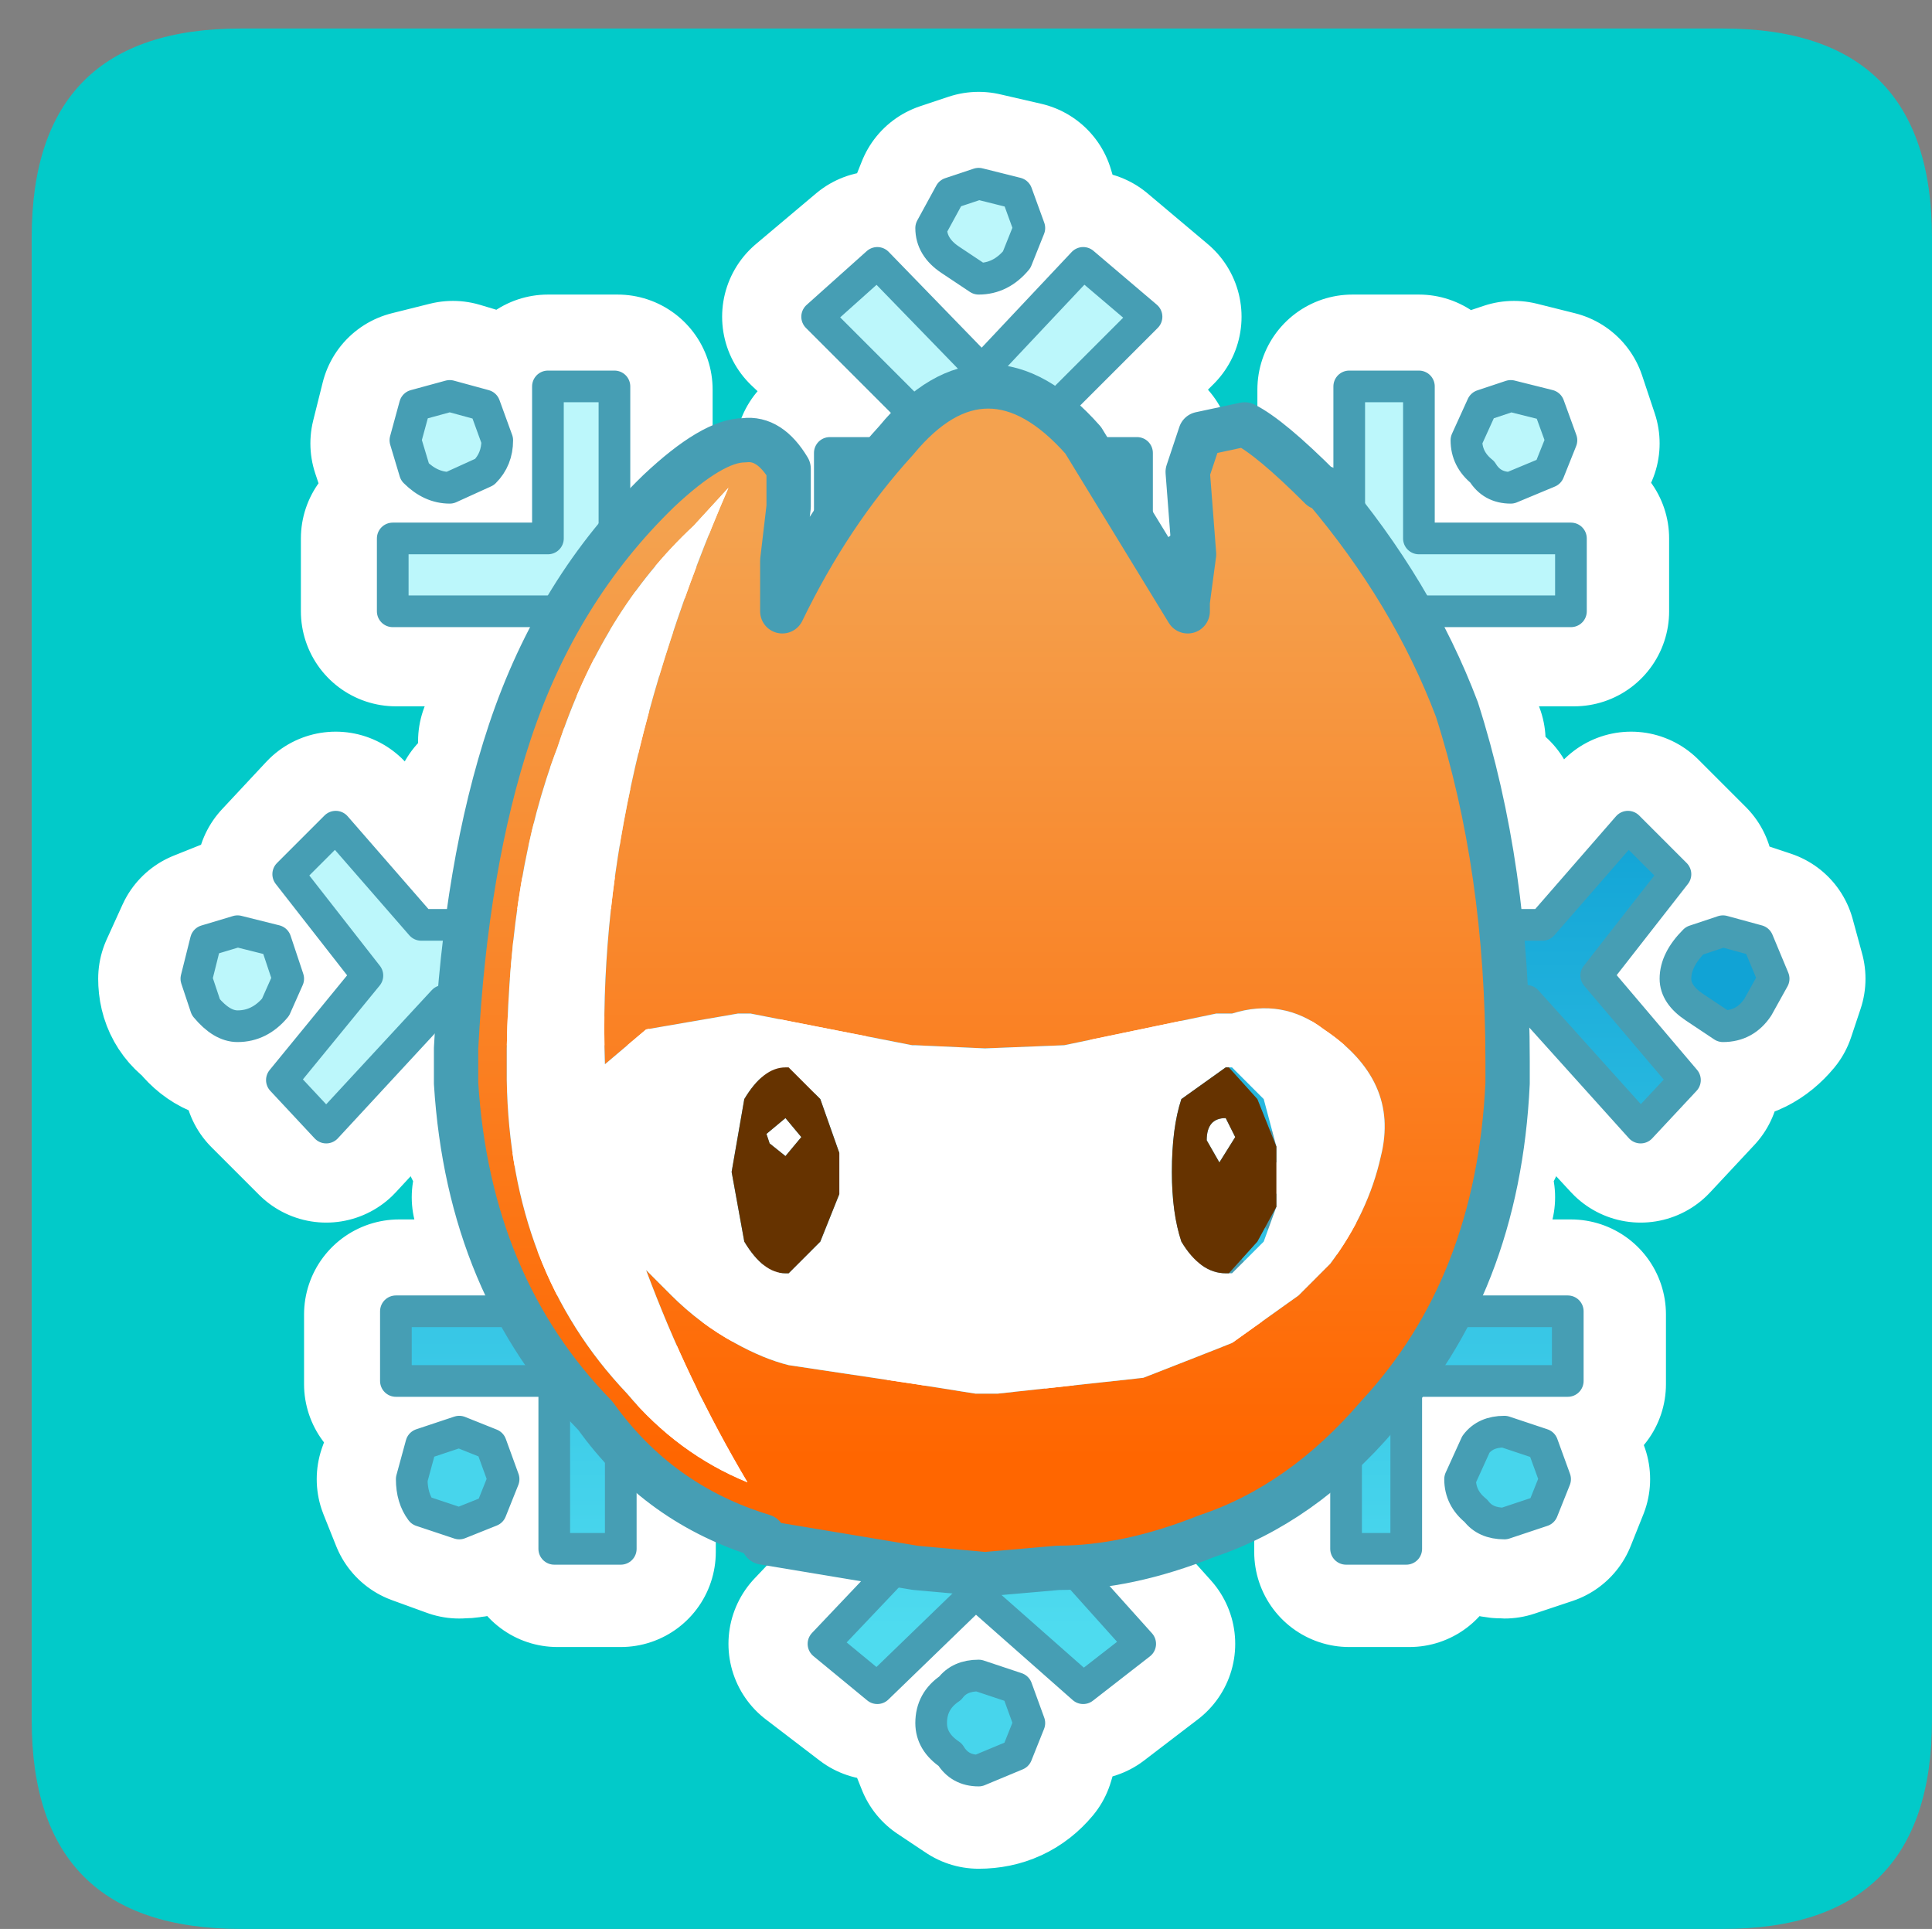 <?xml version="1.0" encoding="UTF-8" standalone="no"?>
<svg xmlns:ffdec="https://www.free-decompiler.com/flash" xmlns:xlink="http://www.w3.org/1999/xlink" ffdec:objectType="frame" height="30.45px" width="30.5px" xmlns="http://www.w3.org/2000/svg">
  <rect width="100%" height="100%" fill="#808080" stroke="none"/>
  <g transform="matrix(1.0, 0.0, 0.0, 1.0, 0.0, 0.0)">
    <use ffdec:characterId="1" height="30.0" transform="matrix(1.0, 0.0, 0.0, 1.0, 0.0, 0.0)" width="30.0" xlink:href="#shape0"/>
    <use ffdec:characterId="3" height="30.0" transform="matrix(1.0, 0.0, 0.0, 1.0, 0.5, 0.45)" width="30.0" xlink:href="#sprite0"/>
  </g>
  <defs>
    <g id="shape0" transform="matrix(1.0, 0.0, 0.0, 1.0, 0.0, 0.0)">
      <path d="M0.0 0.0 L30.0 0.0 30.0 30.0 0.0 30.0 0.0 0.0" fill="#33cc66" fill-opacity="0.0" fill-rule="evenodd" stroke="none"/>
    </g>
    <g id="sprite0" transform="matrix(1.0, 0.0, 0.0, 1.0, 0.0, 30.0)">
      <use ffdec:characterId="2" height="30.0" transform="matrix(1.0, 0.0, 0.0, 1.0, 0.0, -30.0)" width="30.0" xlink:href="#shape1"/>
    </g>
    <g id="shape1" transform="matrix(1.0, 0.0, 0.0, 1.0, 0.0, 30.0)">
      <path d="M3.3 -30.0 L26.7 -30.0 Q30.0 -30.0 30.0 -26.7 L30.0 -3.3 Q30.0 0.0 26.7 0.0 L3.3 0.0 Q0.0 0.0 0.0 -3.3 L0.0 -26.7 Q0.0 -30.0 3.3 -30.0" fill="#02cac9" fill-rule="evenodd" stroke="none"/>
      <path d="M12.1 -20.05 L12.75 -20.25 Q13.2 -20.25 14.0 -19.55 L14.3 -19.7 14.8 -19.9 Q15.3 -19.9 15.5 -19.5 L15.75 -18.95 16.55 -20.1 16.7 -20.35 Q17.4 -20.95 18.0 -20.05 L18.2 -19.7 18.2 -18.95 18.2 -16.8 18.45 -16.8 Q19.4 -16.8 19.4 -15.8 18.9 -12.2 18.2 -11.15 L18.0 -10.95 Q17.85 -10.8 17.6 -10.8 17.1 -10.8 16.75 -11.25 L16.55 -11.7 Q16.2 -11.45 15.85 -11.45 L13.95 -11.55 Q11.15 -11.55 11.15 -14.7 L11.45 -15.9 11.75 -17.55 11.65 -19.1 11.75 -19.2 Q11.8 -19.85 12.1 -20.05" fill="#ffffff" fill-rule="evenodd" stroke="none"/>
      <path d="M14.5 -26.35 L14.95 -26.05 Q15.35 -26.05 15.6 -26.35 L15.75 -26.85 15.6 -27.35 14.95 -27.5 14.5 -27.35 14.3 -26.85 14.5 -26.35 M16.55 -20.1 L15.8 -20.1 15.8 -23.65 17.6 -25.45 16.65 -26.25 15.0 -24.6 13.35 -26.25 12.4 -25.45 14.3 -23.65 14.3 -20.1 13.5 -20.1 13.5 -23.3 12.6 -23.3 12.6 -21.35 11.3 -22.2 10.7 -21.65 12.1 -20.05 M16.55 -20.1 L16.55 -23.3 17.45 -23.3 17.45 -21.35 18.75 -22.2 19.35 -21.65 18.0 -20.05 M18.2 -18.95 L20.85 -21.8 20.85 -24.3 21.9 -24.3 21.9 -21.95 24.35 -21.95 24.35 -20.8 21.55 -20.8 18.95 -18.3 19.7 -17.6 21.7 -19.35 22.4 -18.75 21.7 -17.7 22.9 -17.7 22.9 -16.8 20.0 -16.8 20.0 -15.85 23.85 -15.85 25.25 -17.4 26.0 -16.65 24.75 -15.1 26.1 -13.4 25.4 -12.65 23.55 -14.65 19.95 -14.65 19.95 -13.7 22.7 -13.7 22.7 -12.5 21.5 -12.5 22.55 -11.55 21.7 -10.7 20.1 -12.3 19.35 -12.3 19.35 -11.55 21.1 -9.7 24.3 -9.7 24.3 -8.6 21.75 -8.6 21.75 -5.95 20.8 -5.95 20.8 -8.65 18.2 -11.15 M18.0 -10.95 L18.0 -10.0 19.3 -8.5 18.65 -7.75 17.6 -8.45 17.6 -7.3 16.75 -7.3 16.75 -10.25 15.75 -10.25 15.75 -6.45 17.5 -4.5 16.65 -3.85 14.9 -5.3 13.35 -3.85 12.5 -4.5 14.35 -6.45 14.35 -10.25 13.25 -10.25 13.25 -7.3 12.4 -7.3 12.4 -8.45 11.4 -7.75 10.75 -8.5 12.05 -10.0 12.05 -11.35 9.3 -8.65 9.3 -5.95 8.3 -5.95 8.3 -8.6 5.8 -8.6 5.8 -9.7 8.9 -9.7 10.7 -11.55 10.7 -12.3 9.85 -12.3 8.35 -10.7 7.5 -11.55 8.5 -12.5 7.35 -12.5 7.35 -13.7 10.05 -13.7 10.05 -14.65 6.5 -14.65 4.65 -12.65 3.9 -13.4 5.35 -15.1 4.1 -16.65 4.8 -17.4 6.2 -15.85 9.95 -15.85 9.95 -16.8 7.2 -16.8 7.2 -17.7 8.35 -17.7 7.6 -18.75 8.35 -19.35 10.35 -17.6 11.1 -18.3 8.45 -20.8 5.75 -20.8 5.75 -21.95 8.15 -21.95 8.15 -24.3 9.25 -24.3 9.25 -21.8 11.75 -19.2 M6.65 -22.75 L6.05 -23.0 5.9 -23.45 6.05 -24.05 6.65 -24.2 7.15 -24.05 7.35 -23.45 7.15 -23.0 Q7.0 -22.75 6.65 -22.75 M3.8 -15.55 L4.1 -15.0 Q4.1 -14.7 3.8 -14.55 3.65 -14.25 3.3 -14.25 3.0 -14.25 2.8 -14.55 2.55 -14.7 2.55 -15.0 L2.8 -15.55 3.3 -15.75 Q3.65 -15.75 3.8 -15.55 M6.75 -6.4 L6.2 -6.6 6.0 -7.1 6.2 -7.65 6.75 -7.85 7.25 -7.65 7.5 -7.1 7.25 -6.6 Q7.1 -6.4 6.75 -6.4 M14.5 -2.75 L14.95 -2.45 Q15.35 -2.45 15.6 -2.75 L15.75 -3.25 15.6 -3.85 14.95 -4.0 14.5 -3.85 14.3 -3.25 14.5 -2.75 M22.95 -24.05 Q22.7 -23.75 22.7 -23.45 L22.95 -23.0 23.4 -22.75 24.0 -23.0 24.2 -23.45 24.0 -24.05 23.4 -24.2 22.95 -24.05 M26.2 -15.55 L26.0 -15.0 Q26.0 -14.7 26.2 -14.55 L26.7 -14.25 Q27.05 -14.25 27.3 -14.55 L27.45 -15.0 27.3 -15.55 26.7 -15.75 26.2 -15.55 M23.25 -7.85 Q23.0 -7.85 22.8 -7.65 L22.55 -7.1 Q22.55 -6.8 22.8 -6.6 23.0 -6.4 23.25 -6.4 L23.85 -6.6 24.05 -7.1 23.85 -7.65 23.25 -7.85 Z" fill="none" stroke="#ffffff" stroke-linecap="round" stroke-linejoin="round" stroke-width="3.0"/>
      <path d="M9.35 -16.85 L7.2 -16.85 7.2 -17.7 8.3 -17.7 7.6 -18.75 8.3 -19.4 10.3 -17.55 11.1 -18.3 8.45 -20.8 5.7 -20.8 5.7 -21.95 8.15 -21.95 8.15 -24.35 9.2 -24.35 9.2 -21.85 12.0 -18.8 12.6 -19.55 10.7 -21.65 11.25 -22.25 12.6 -21.3 12.6 -23.3 13.5 -23.3 13.5 -20.05 14.2 -20.05 14.2 -23.65 12.4 -25.45 13.35 -26.3 15.0 -24.6 16.6 -26.3 17.6 -25.45 15.8 -23.65 15.8 -20.05 16.5 -20.05 16.5 -23.3 17.45 -23.3 17.45 -21.3 18.75 -22.25 19.35 -21.65 17.9 -20.0 Q14.75 -19.85 11.65 -18.35 L9.35 -16.85 M14.5 -27.4 L14.95 -27.55 15.55 -27.4 15.75 -26.85 15.55 -26.35 Q15.3 -26.05 14.95 -26.05 L14.5 -26.35 Q14.2 -26.55 14.2 -26.85 L14.5 -27.4 M19.2 -20.05 L20.8 -21.85 20.8 -24.35 21.9 -24.35 21.9 -21.95 24.3 -21.95 24.3 -20.8 21.55 -20.8 20.7 -19.95 19.2 -20.05 M7.25 -14.65 L6.5 -14.65 4.65 -12.65 3.95 -13.4 5.3 -15.05 4.05 -16.65 4.8 -17.4 6.15 -15.85 8.25 -15.85 7.25 -14.65 M6.6 -22.75 Q6.3 -22.75 6.05 -23.0 L5.9 -23.5 6.05 -24.05 6.6 -24.2 7.15 -24.05 7.35 -23.5 Q7.35 -23.2 7.15 -23.0 L6.6 -22.75 M3.85 -15.6 L4.05 -15.0 3.85 -14.55 Q3.6 -14.25 3.25 -14.25 3.0 -14.25 2.75 -14.55 L2.6 -15.0 2.75 -15.6 3.25 -15.75 3.85 -15.6 M23.35 -24.2 L23.95 -24.05 24.15 -23.5 23.95 -23.0 23.35 -22.75 Q23.05 -22.75 22.9 -23.0 22.65 -23.2 22.65 -23.5 L22.9 -24.05 23.35 -24.2" fill="#bcf7fb" fill-rule="evenodd" stroke="none"/>
      <path d="M9.35 -16.85 L11.65 -18.35 Q14.75 -19.85 17.9 -20.0 L17.45 -19.55 18.0 -18.8 19.2 -20.05 20.7 -19.95 18.95 -18.3 19.7 -17.55 21.65 -19.4 22.45 -18.75 21.65 -17.7 22.85 -17.7 22.85 -16.85 20.0 -16.85 20.0 -15.85 23.85 -15.85 25.2 -17.4 25.95 -16.65 24.7 -15.05 26.1 -13.4 25.4 -12.65 23.6 -14.65 19.95 -14.65 19.95 -13.7 22.65 -13.7 22.65 -12.5 21.5 -12.5 22.55 -11.55 21.65 -10.75 20.1 -12.35 19.35 -12.35 19.35 -11.55 21.15 -9.75 24.25 -9.75 24.25 -8.65 21.7 -8.65 21.7 -6.0 20.75 -6.0 20.75 -8.7 17.95 -11.3 17.95 -10.0 19.25 -8.55 18.65 -7.75 17.6 -8.5 17.6 -7.35 16.7 -7.35 16.7 -10.25 15.75 -10.25 15.75 -6.45 17.5 -4.5 16.6 -3.8 14.9 -5.3 13.35 -3.8 12.5 -4.5 14.35 -6.45 14.35 -10.25 13.25 -10.25 13.25 -7.35 12.4 -7.35 12.4 -8.5 11.4 -7.75 10.75 -8.55 12.05 -10.0 12.05 -11.3 9.3 -8.7 9.3 -6.0 8.25 -6.0 8.25 -8.65 5.75 -8.65 5.75 -9.75 8.9 -9.75 10.7 -11.55 10.7 -12.35 9.85 -12.35 8.3 -10.75 7.45 -11.55 8.5 -12.5 7.35 -12.5 7.35 -13.7 10.0 -13.7 10.0 -14.65 7.25 -14.65 8.25 -15.85 9.95 -15.85 9.95 -16.85 9.35 -16.85 M16.6 -18.75 L16.1 -18.75 15.55 -18.25 15.35 -17.5 15.7 -17.1 16.15 -17.05 Q16.5 -17.15 16.65 -17.5 L16.9 -18.3 16.6 -18.75 M13.3 -18.75 L13.1 -18.3 Q12.95 -18.0 13.25 -17.5 13.4 -17.15 13.8 -17.05 L14.35 -17.1 14.6 -17.5 14.45 -18.25 13.9 -18.75 13.3 -18.75 M13.2 -16.45 L12.6 -16.85 11.8 -16.75 11.4 -16.4 11.5 -15.85 12.25 -15.45 12.9 -15.6 Q13.2 -15.6 13.25 -15.85 L13.2 -16.45 M18.4 -15.85 L18.6 -16.4 18.15 -16.75 17.4 -16.85 16.7 -16.45 Q16.6 -16.2 16.65 -15.85 16.7 -15.6 17.05 -15.6 L17.75 -15.45 18.4 -15.85 M13.8 -13.35 L13.25 -12.85 Q12.95 -12.4 13.1 -12.1 L13.3 -11.6 13.9 -11.6 14.45 -12.15 14.6 -12.85 14.35 -13.3 13.8 -13.35 M11.45 -13.7 L11.55 -13.25 12.1 -13.15 Q12.5 -13.15 12.85 -13.5 L13.2 -14.05 12.9 -14.6 Q12.75 -14.85 12.6 -14.75 12.2 -14.8 11.85 -14.45 L11.45 -13.7 M17.1 -13.5 Q17.45 -13.15 17.85 -13.15 L18.35 -13.25 Q18.6 -13.5 18.45 -13.7 L18.1 -14.45 Q17.8 -14.8 17.4 -14.75 17.2 -14.85 17.05 -14.6 16.7 -14.4 16.7 -14.05 L17.1 -13.5 M16.15 -13.35 L15.7 -13.3 15.35 -12.85 15.55 -12.15 Q15.8 -11.7 16.1 -11.6 L16.6 -11.6 16.9 -12.1 16.65 -12.85 16.15 -13.35" fill="url(#gradient0)" fill-rule="evenodd" stroke="none"/>
      <path d="M6.75 -6.4 L6.15 -6.6 Q6.0 -6.8 6.0 -7.1 L6.15 -7.65 6.75 -7.85 7.25 -7.65 7.45 -7.1 7.25 -6.6 6.75 -6.4 M14.5 -2.75 Q14.2 -2.95 14.2 -3.25 14.2 -3.6 14.5 -3.8 14.65 -4.0 14.95 -4.0 L15.55 -3.8 15.75 -3.25 15.55 -2.75 14.95 -2.5 Q14.65 -2.5 14.5 -2.75 M23.25 -7.85 L23.85 -7.65 24.05 -7.1 23.85 -6.6 23.25 -6.4 Q22.95 -6.4 22.8 -6.6 22.55 -6.8 22.55 -7.1 L22.8 -7.65 Q22.95 -7.85 23.25 -7.85" fill="#47d5ec" fill-rule="evenodd" stroke="none"/>
      <path d="M26.25 -15.6 L26.7 -15.75 27.25 -15.6 27.5 -15.0 27.25 -14.55 Q27.05 -14.25 26.7 -14.25 L26.25 -14.55 Q25.95 -14.75 25.95 -15.0 25.95 -15.3 26.25 -15.6" fill="#11a3d5" fill-rule="evenodd" stroke="none"/>
      <path d="M14.5 -27.4 L14.2 -26.85 Q14.2 -26.55 14.5 -26.35 L14.95 -26.05 Q15.3 -26.05 15.55 -26.35 L15.75 -26.85 15.55 -27.4 14.95 -27.55 14.5 -27.4 M17.9 -20.0 L19.35 -21.65 18.75 -22.25 17.45 -21.3 17.45 -23.3 16.5 -23.3 16.5 -20.05 15.8 -20.05 15.8 -23.65 17.6 -25.45 16.6 -26.3 15.0 -24.6 13.35 -26.3 12.4 -25.45 14.2 -23.65 14.2 -20.05 13.5 -20.05 13.5 -23.3 12.6 -23.3 12.6 -21.3 11.25 -22.25 10.7 -21.65 12.6 -19.55 12.0 -18.8 9.2 -21.85 9.2 -24.35 8.15 -24.35 8.15 -21.95 5.7 -21.95 5.7 -20.8 8.45 -20.8 11.1 -18.3 10.3 -17.55 8.3 -19.4 7.6 -18.75 8.3 -17.7 7.2 -17.7 7.2 -16.85 9.35 -16.85 9.95 -16.85 9.95 -15.85 8.25 -15.85 6.15 -15.85 4.8 -17.4 4.05 -16.65 5.3 -15.05 3.95 -13.4 4.65 -12.65 6.5 -14.65 7.25 -14.65 10.0 -14.65 10.0 -13.7 7.35 -13.7 7.35 -12.5 8.5 -12.5 7.45 -11.55 8.3 -10.75 9.85 -12.35 10.7 -12.35 10.7 -11.55 8.9 -9.75 5.75 -9.75 5.75 -8.65 8.25 -8.65 8.25 -6.0 9.3 -6.0 9.3 -8.7 12.05 -11.3 12.05 -10.0 10.75 -8.55 11.4 -7.75 12.4 -8.5 12.4 -7.35 13.25 -7.35 13.25 -10.25 14.35 -10.25 14.35 -6.45 12.5 -4.5 13.35 -3.8 14.9 -5.3 16.6 -3.8 17.5 -4.5 15.75 -6.45 15.75 -10.25 16.7 -10.25 16.7 -7.35 17.6 -7.35 17.6 -8.5 18.65 -7.75 19.25 -8.55 17.95 -10.0 17.95 -11.3 20.75 -8.7 20.75 -6.0 21.7 -6.0 21.7 -8.65 24.25 -8.65 24.25 -9.75 21.15 -9.75 19.35 -11.55 19.35 -12.35 20.1 -12.35 21.65 -10.75 22.55 -11.55 21.5 -12.5 22.65 -12.5 22.65 -13.7 19.95 -13.7 19.95 -14.65 23.6 -14.65 25.4 -12.65 26.1 -13.4 24.7 -15.05 25.95 -16.65 25.2 -17.4 23.85 -15.85 20.0 -15.85 20.0 -16.85 22.85 -16.85 22.85 -17.7 21.65 -17.7 22.45 -18.75 21.65 -19.4 19.7 -17.55 18.95 -18.3 20.7 -19.95 21.55 -20.8 24.3 -20.8 24.3 -21.95 21.9 -21.95 21.9 -24.35 20.8 -24.35 20.8 -21.85 19.2 -20.05 18.0 -18.8 17.45 -19.55 17.9 -20.0 M6.6 -22.75 Q6.3 -22.75 6.05 -23.0 L5.9 -23.5 6.05 -24.05 6.6 -24.2 7.15 -24.05 7.35 -23.5 Q7.35 -23.2 7.15 -23.0 L6.6 -22.75 M3.85 -15.6 L4.05 -15.0 3.85 -14.55 Q3.6 -14.25 3.25 -14.25 3.0 -14.25 2.75 -14.55 L2.6 -15.0 2.75 -15.6 3.25 -15.75 3.85 -15.6 M6.75 -6.4 L6.15 -6.6 Q6.0 -6.8 6.0 -7.1 L6.15 -7.65 6.75 -7.85 7.25 -7.65 7.45 -7.1 7.25 -6.6 6.75 -6.4 M14.5 -2.75 Q14.65 -2.5 14.95 -2.5 L15.55 -2.75 15.75 -3.25 15.55 -3.8 14.95 -4.0 Q14.65 -4.0 14.5 -3.8 14.2 -3.6 14.2 -3.25 14.2 -2.95 14.5 -2.75 M23.35 -24.2 L22.9 -24.05 22.65 -23.5 Q22.65 -23.2 22.9 -23.0 23.05 -22.75 23.35 -22.75 L23.95 -23.0 24.15 -23.5 23.95 -24.05 23.35 -24.2 M26.25 -15.6 Q25.95 -15.3 25.95 -15.0 25.95 -14.75 26.25 -14.55 L26.7 -14.25 Q27.05 -14.25 27.25 -14.55 L27.5 -15.0 27.25 -15.6 26.7 -15.75 26.25 -15.6 M23.25 -7.85 Q22.95 -7.85 22.8 -7.65 L22.55 -7.1 Q22.55 -6.8 22.8 -6.6 22.95 -6.4 23.25 -6.4 L23.85 -6.6 24.05 -7.1 23.85 -7.65 23.25 -7.85 Z" fill="none" stroke="#469eb4" stroke-linecap="round" stroke-linejoin="round" stroke-width="0.5"/>
      <path d="M11.55 -6.2 Q9.9 -6.7 8.9 -8.1 6.9 -10.15 6.7 -13.35 L6.7 -13.4 6.7 -13.9 Q6.85 -16.8 7.55 -18.9 8.3 -21.15 9.9 -22.7 10.75 -23.5 11.25 -23.5 11.65 -23.55 11.95 -23.05 L11.95 -22.45 11.85 -21.6 11.85 -21.55 11.85 -20.8 Q12.6 -22.35 13.65 -23.5 14.35 -24.35 15.1 -24.35 15.85 -24.35 16.6 -23.5 L18.25 -20.8 18.25 -20.95 18.35 -21.7 18.25 -23.0 18.45 -23.6 19.15 -23.75 Q19.55 -23.55 20.35 -22.75 L20.4 -22.75 Q21.8 -21.1 22.5 -19.25 23.3 -16.75 23.3 -13.7 L23.3 -13.4 23.3 -13.35 Q23.15 -10.15 21.25 -8.1 20.05 -6.7 18.55 -6.2 17.3 -5.7 16.2 -5.7 L15.05 -5.6 13.95 -5.7 11.55 -6.1 11.55 -6.2 M10.45 -22.15 Q9.0 -20.8 8.3 -18.65 7.55 -16.7 7.5 -13.9 L7.5 -13.4 Q7.55 -10.4 9.4 -8.45 10.2 -7.5 11.3 -7.05 10.35 -8.65 9.7 -10.4 L9.95 -10.15 10.1 -10.0 Q10.55 -9.55 11.1 -9.25 11.55 -9.0 11.95 -8.9 L13.95 -8.6 14.9 -8.45 15.25 -8.45 17.55 -8.7 18.7 -9.15 18.95 -9.25 20.0 -10.0 20.4 -10.4 20.5 -10.5 Q21.1 -11.3 21.3 -12.2 21.6 -13.4 20.4 -14.2 19.75 -14.7 18.95 -14.45 L18.75 -14.45 18.7 -14.45 16.3 -13.95 15.05 -13.9 13.95 -13.95 13.9 -13.95 11.35 -14.45 11.15 -14.45 9.7 -14.2 9.05 -13.65 Q8.9 -17.9 11.0 -22.75 L10.45 -22.15" fill="url(#gradient1)" fill-rule="evenodd" stroke="none"/>
      <path d="M10.45 -22.15 L11.0 -22.75 Q8.9 -17.9 9.05 -13.65 L9.7 -14.2 11.15 -14.45 11.35 -14.45 13.9 -13.95 13.95 -13.95 15.05 -13.9 16.3 -13.95 18.7 -14.45 18.75 -14.45 18.95 -14.45 Q19.75 -14.7 20.4 -14.2 21.6 -13.4 21.3 -12.2 21.1 -11.3 20.5 -10.5 L20.4 -10.4 20.0 -10.0 18.95 -9.25 18.7 -9.15 17.55 -8.7 15.25 -8.45 14.9 -8.45 13.95 -8.6 11.95 -8.9 Q11.55 -9.0 11.1 -9.25 10.55 -9.55 10.1 -10.0 L9.95 -10.15 9.7 -10.4 Q10.35 -8.65 11.3 -7.05 10.2 -7.5 9.4 -8.45 7.55 -10.4 7.5 -13.4 L7.5 -13.9 Q7.55 -16.7 8.3 -18.65 9.0 -20.8 10.45 -22.15 M12.45 -13.1 L11.95 -13.6 11.9 -13.6 Q11.55 -13.6 11.25 -13.1 L11.05 -11.95 11.25 -10.85 Q11.55 -10.35 11.9 -10.35 L11.95 -10.35 12.45 -10.85 12.75 -11.6 12.75 -12.25 12.45 -13.1 M11.9 -12.8 L12.15 -12.5 11.9 -12.2 11.65 -12.4 11.6 -12.55 11.9 -12.8 M18.85 -12.8 L19.0 -12.5 18.75 -12.1 18.55 -12.45 Q18.55 -12.8 18.85 -12.8 M19.65 -12.35 L19.45 -13.1 18.95 -13.6 18.9 -13.6 18.85 -13.6 18.15 -13.1 Q18.0 -12.65 18.0 -11.95 18.0 -11.3 18.15 -10.85 18.45 -10.35 18.85 -10.35 L18.9 -10.35 18.95 -10.35 19.45 -10.85 19.65 -11.4 19.65 -12.35" fill="#ffffff" fill-rule="evenodd" stroke="none"/>
      <path d="M12.45 -13.1 L12.75 -12.25 12.75 -11.6 12.45 -10.85 11.95 -10.35 11.9 -10.35 Q11.55 -10.35 11.25 -10.85 L11.05 -11.95 11.25 -13.1 Q11.55 -13.6 11.9 -13.6 L11.95 -13.6 12.45 -13.1 M18.85 -12.8 Q18.55 -12.8 18.55 -12.45 L18.75 -12.1 19.0 -12.5 18.85 -12.8 M11.9 -12.8 L11.6 -12.55 11.65 -12.4 11.9 -12.2 12.15 -12.5 11.9 -12.8 M19.65 -12.35 L19.65 -11.4 19.35 -10.85 18.9 -10.35 18.85 -10.35 Q18.45 -10.35 18.15 -10.85 18.0 -11.3 18.0 -11.95 18.0 -12.65 18.15 -13.1 L18.85 -13.6 18.9 -13.6 19.35 -13.1 19.65 -12.35" fill="#663300" fill-rule="evenodd" stroke="none"/>
      <path d="M11.55 -6.1 L13.95 -5.7 15.05 -5.6 16.2 -5.7 Q17.3 -5.7 18.55 -6.2 20.05 -6.7 21.25 -8.1 23.15 -10.15 23.3 -13.35 L23.3 -13.4 23.3 -13.7 Q23.3 -16.75 22.5 -19.25 21.8 -21.1 20.4 -22.75 L20.35 -22.75 Q19.55 -23.55 19.15 -23.75 L18.45 -23.6 18.25 -23.0 18.35 -21.7 18.25 -20.95 18.25 -20.8 16.6 -23.5 Q15.85 -24.35 15.1 -24.35 14.35 -24.35 13.65 -23.5 12.6 -22.35 11.85 -20.8 L11.85 -21.55 11.85 -21.6 11.95 -22.45 11.95 -23.05 Q11.65 -23.55 11.25 -23.5 10.75 -23.5 9.9 -22.7 8.3 -21.15 7.55 -18.9 6.85 -16.8 6.7 -13.9 L6.7 -13.4 6.7 -13.35 Q6.9 -10.15 8.9 -8.1 9.9 -6.7 11.55 -6.2" fill="none" stroke="#469eb4" stroke-linecap="round" stroke-linejoin="round" stroke-width="0.7"/>
    </g>
    <linearGradient gradientTransform="matrix(0.0, 0.008, -0.012, 0.0, 16.0, -11.3)" gradientUnits="userSpaceOnUse" id="gradient0" spreadMethod="pad" x1="-819.2" x2="819.2">
      <stop offset="0.0" stop-color="#10a2d5"/>
      <stop offset="1.0" stop-color="#4edbef"/>
    </linearGradient>
    <linearGradient gradientTransform="matrix(0.0, 0.009, -0.01, 0.0, 15.05, -14.8)" gradientUnits="userSpaceOnUse" id="gradient1" spreadMethod="pad" x1="-819.2" x2="819.2">
      <stop offset="0.0" stop-color="#f4a24f"/>
      <stop offset="1.0" stop-color="#ff6600"/>
    </linearGradient>
  </defs>
</svg>
